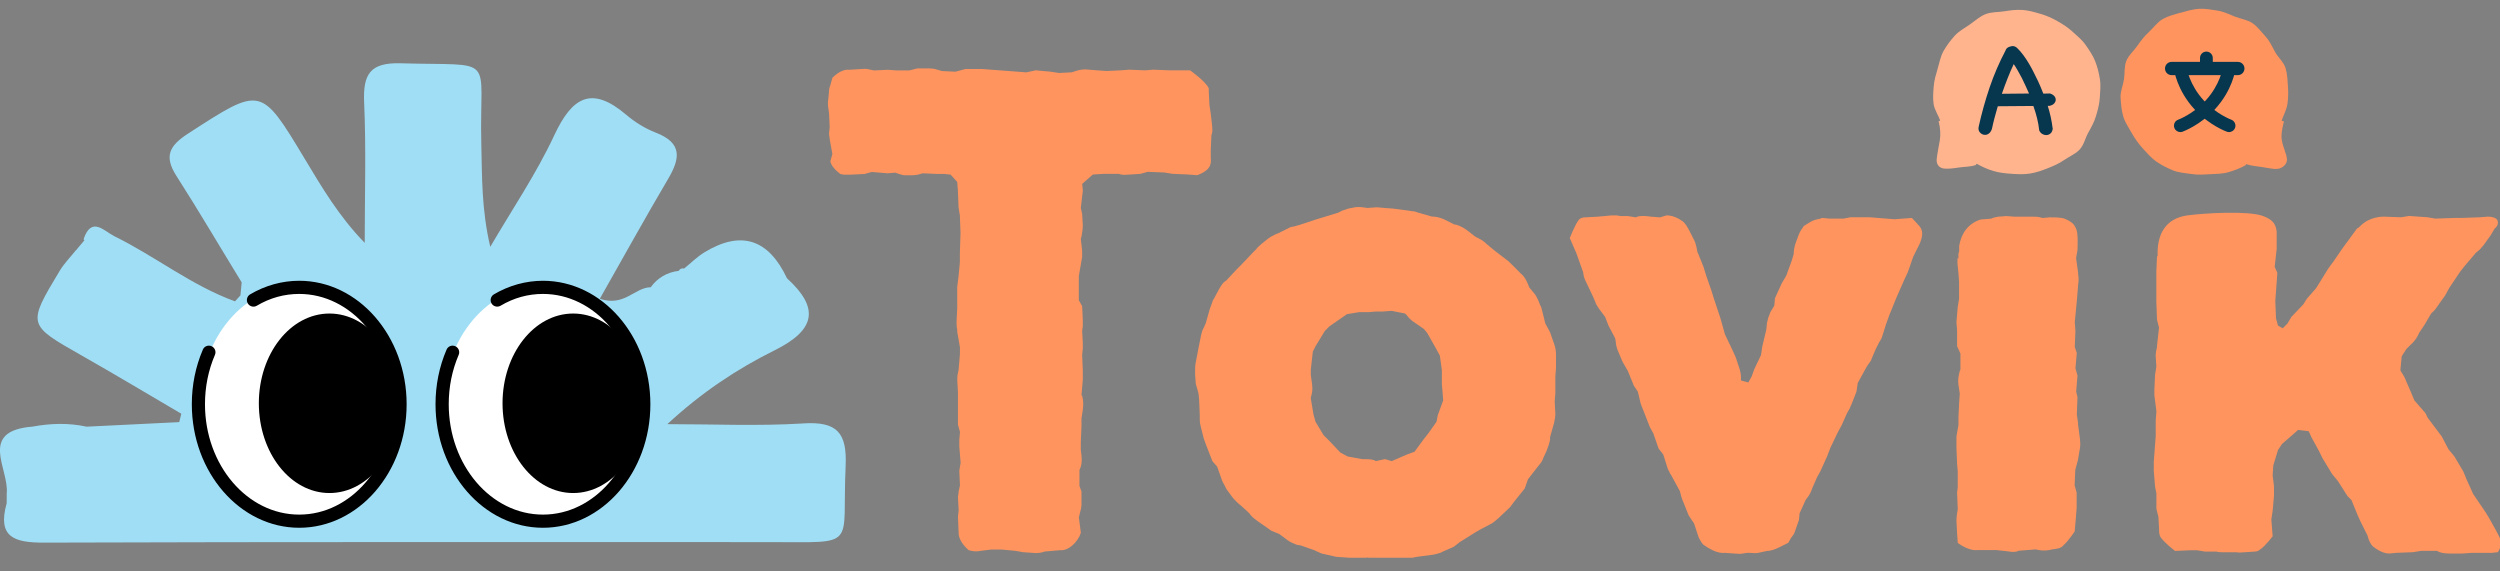 <svg width="140" height="32" viewBox="0 0 140 32" fill="none" xmlns="http://www.w3.org/2000/svg">
<rect x="0" y="0" width="140" height="32" fill="#808080" stroke="none"/>
<g clip-path="url(#clip0_789_5825)">
<path d="M67.005 9.808L66.518 9.771L65.658 9.734L65.208 9.66L64.271 9.623L63.858 9.736L63.297 9.773C63.147 9.773 62.924 9.81 62.774 9.773L62.66 9.736H61.8L61.2 9.773L60.603 10.297L60.639 10.671L60.526 11.644L60.6 11.981L60.637 12.618C60.637 12.805 60.6 13.068 60.563 13.255L60.526 13.368L60.6 14.042V14.379L60.563 14.602L60.413 15.463V16.81L60.6 17.147L60.637 17.934V18.271L60.6 18.534L60.637 19.208V19.508L60.6 19.881L60.637 20.742V21.265L60.563 22.126L60.6 22.163C60.674 22.463 60.674 22.65 60.637 22.95L60.563 23.436V23.887L60.526 24.747V25.197L60.563 25.497C60.6 25.871 60.563 26.097 60.45 26.321V27.218L60.563 27.518V28.265C60.563 28.379 60.526 28.566 60.489 28.676L60.416 28.976L60.529 29.837C60.529 29.837 60.492 29.91 60.455 30.023C60.118 30.66 59.632 30.847 59.371 30.81L58.511 30.884C58.324 30.958 58.06 30.997 57.8 30.958L57.276 30.921L56.866 30.847L56.079 30.773H55.518L54.918 30.847C54.768 30.884 54.545 30.884 54.395 30.847L54.245 30.81C53.908 30.51 53.721 30.21 53.684 29.913V29.839L53.647 28.942L53.684 28.568L53.647 27.858C53.647 27.744 53.684 27.634 53.684 27.521L53.758 27.184L53.721 26.36L53.795 25.91L53.721 25.013V24.639L53.758 24.189L53.645 23.779V21.944L53.608 21.308C53.608 21.194 53.608 21.008 53.645 20.897L53.682 20.71L53.755 19.85V19.439L53.605 18.579V18.465C53.568 18.315 53.568 18.165 53.568 18.015L53.605 17.268V16.071C53.605 15.997 53.642 15.847 53.642 15.771L53.679 15.471L53.753 14.684V14.197L53.789 13.037L53.753 12.063L53.679 11.613L53.642 10.676L53.605 10.189L53.232 9.779L52.895 9.742H52.521L51.66 9.705L51.547 9.742C51.324 9.815 51.134 9.815 50.91 9.815H50.687C50.574 9.815 50.463 9.779 50.35 9.742L50.126 9.668L49.716 9.705L48.818 9.631L48.408 9.744L47.621 9.781H47.247L47.06 9.744C46.761 9.521 46.537 9.258 46.5 9.034L46.613 8.623L46.463 7.8C46.463 7.686 46.426 7.613 46.426 7.463L46.463 7.126L46.426 6.339L46.389 6.076C46.353 5.852 46.353 5.739 46.389 5.515L46.426 5.105C46.426 4.955 46.463 4.881 46.5 4.768L46.613 4.358C46.95 4.021 47.287 3.871 47.55 3.908L48.15 3.871C48.3 3.871 48.45 3.834 48.6 3.871L48.937 3.944L49.724 3.908L50.211 3.944H50.921L51.371 3.831H51.895C52.082 3.831 52.308 3.831 52.495 3.905L52.758 3.979L53.505 4.015L54.066 3.865H55.003L57.474 4.052L57.997 3.939L58.821 4.013L59.308 4.087L60.018 4.05L60.242 3.976C60.466 3.902 60.729 3.863 60.989 3.902L61.44 3.939L61.963 3.976L62.75 3.939L63.237 3.902L64.134 3.939L64.584 3.902L65.521 3.939H66.645C66.645 3.939 67.542 4.576 67.692 4.95V5.136L67.729 5.884L67.803 6.371L67.876 7.008C67.876 7.158 67.913 7.308 67.876 7.458L67.84 7.571L67.803 8.394V8.844C67.84 9.144 67.766 9.331 67.616 9.481C67.466 9.631 67.242 9.744 67.016 9.818L67.005 9.808Z" fill="#FF945E"/>
<path d="M79.095 11.829C79.208 11.829 79.318 11.866 79.395 11.902L80.181 12.126C80.445 12.126 80.705 12.2 80.929 12.313L81.453 12.576H81.526C81.789 12.65 82.05 12.8 82.274 12.986L82.611 13.25L82.684 13.287C82.908 13.4 83.058 13.473 83.245 13.66L83.695 14.034L84.481 14.634L84.745 14.897L85.155 15.308C85.342 15.458 85.455 15.644 85.566 15.908L85.639 16.094L85.976 16.505C86.089 16.692 86.163 16.842 86.239 17.066L86.313 17.215L86.537 18.113L86.8 18.6L87.024 19.236C87.097 19.423 87.137 19.647 87.137 19.873V20.584L87.1 21.071V22.008L87.063 22.494L87.1 23.168C87.1 23.318 87.063 23.542 87.026 23.692L86.803 24.479V24.629C86.766 24.816 86.689 25.039 86.616 25.229L86.429 25.639C86.392 25.752 86.316 25.902 86.242 25.976L86.092 26.163L85.568 26.837L85.382 27.36L84.781 28.108L84.558 28.408L83.921 29.008C83.808 29.121 83.658 29.231 83.547 29.308L82.91 29.644L82.647 29.794L81.75 30.355L81.413 30.618L80.816 30.881C80.703 30.955 80.553 30.994 80.403 31.031L80.216 31.068L79.355 31.181L78.981 31.255C78.832 31.292 78.681 31.292 78.531 31.292L77.971 31.255H77.521L77.408 31.292C77.184 31.329 76.921 31.329 76.697 31.255L76.584 31.218L76.247 31.292L75.35 31.218L74.826 31.181L74.003 30.994L73.589 30.808L72.842 30.544L72.618 30.508C72.431 30.434 72.245 30.358 72.095 30.244L71.645 29.908L71.195 29.721L70.447 29.197L70.297 29.084C70.184 29.01 70.074 28.897 69.96 28.747L69.847 28.634L69.474 28.297C69.324 28.184 69.137 27.997 68.987 27.81L68.687 27.4L68.574 27.176C68.537 27.102 68.46 26.989 68.424 26.876L68.16 26.129L67.897 25.829L67.561 24.968L67.41 24.558L67.224 23.81C67.187 23.66 67.187 23.547 67.187 23.436V23.25L67.15 22.352L67.113 22.015L66.963 21.492L66.926 20.968V20.818C66.926 20.631 66.926 20.444 66.963 20.294L67.113 19.508L67.263 18.76C67.3 18.61 67.337 18.46 67.413 18.35L67.526 18.087L67.75 17.3L67.9 16.889C67.9 16.852 67.937 16.776 67.974 16.739L68.274 16.179C68.347 16.066 68.424 15.915 68.537 15.805L68.687 15.692L69.247 15.092L69.547 14.792L70.184 14.118L70.334 13.968C70.408 13.855 70.521 13.781 70.634 13.668L71.008 13.368C71.158 13.255 71.308 13.181 71.458 13.105L71.571 13.068L72.245 12.731C72.318 12.694 72.468 12.694 72.545 12.658L72.808 12.584L73.595 12.321L73.968 12.208L74.942 11.908L75.166 11.794C75.279 11.758 75.389 11.721 75.503 11.681L75.876 11.608C76.1 11.571 76.326 11.608 76.55 11.644H76.587L77.111 11.608L77.524 11.644L78.01 11.681L78.871 11.794L79.095 11.831V11.829ZM79.208 25.302L79.731 24.592L79.995 24.255L80.445 23.618L80.518 23.244L80.818 22.421L80.781 21.934L80.745 21.523V20.736L80.632 19.913L80.408 19.502L79.921 18.642L79.734 18.418L79.134 18.008C78.984 17.894 78.871 17.784 78.797 17.671L78.684 17.558L77.937 17.408L77.45 17.444H77.076L76.626 17.481H76.103L75.429 17.594L74.455 18.268L74.192 18.531L73.668 19.392L73.518 19.692L73.405 20.702V21.002L73.479 21.526V21.563C73.516 21.826 73.479 22.013 73.405 22.273V22.31L73.555 23.208L73.668 23.618L74.118 24.366L74.455 24.702L75.055 25.339L75.466 25.563L76.289 25.713H76.403C76.589 25.713 76.813 25.713 77 25.787L77.037 25.823L77.561 25.71L77.934 25.823L78.795 25.45L79.205 25.3L79.208 25.302Z" fill="#FF945E"/>
<path d="M101.929 12.242L102.042 12.205L102.455 12.242H103.242L103.616 12.168H104.703L105.64 12.242L106.09 12.279L107.063 12.205C107.063 12.205 107.326 12.468 107.513 12.692C107.737 12.992 107.626 13.329 107.513 13.629L107.326 14.002L107.14 14.376L106.84 15.236L106.616 15.723L106.203 16.66L105.792 17.671L105.605 18.194L105.382 18.905C105.345 19.018 105.268 19.092 105.195 19.242L105.045 19.542L104.821 20.066C104.784 20.215 104.671 20.329 104.597 20.439L104.484 20.626L104.034 21.45L103.961 21.936L103.697 22.61C103.661 22.684 103.624 22.76 103.584 22.873L103.434 23.137L103.134 23.81L102.911 24.221L102.5 25.081L102.313 25.568L101.94 26.392L101.753 26.729L101.49 27.329C101.416 27.552 101.34 27.702 101.226 27.852L101.113 28.002L100.776 28.75L100.74 29.123L100.516 29.76C100.479 29.91 100.366 30.023 100.292 30.134L100.142 30.397L99.769 30.584C99.545 30.697 99.319 30.808 99.058 30.847H98.984L98.461 30.96C98.311 30.997 98.124 30.96 97.974 30.96H97.824L97.6 30.997C97.45 31.034 97.263 30.997 97.113 30.997L96.59 30.96C96.29 30.997 95.879 30.847 95.466 30.55C95.353 30.513 95.242 30.326 95.129 30.1L94.866 29.313L94.566 28.863L94.266 28.116C94.229 28.042 94.192 27.929 94.153 27.816L94.079 27.515L93.592 26.618L93.519 26.505C93.482 26.392 93.405 26.318 93.368 26.168L93.145 25.458L92.882 25.121L92.582 24.26L92.395 23.923L92.058 23.063L91.984 22.876C91.947 22.802 91.911 22.689 91.871 22.576L91.721 21.939L91.497 21.602L91.161 20.779L90.861 20.255L90.561 19.544C90.524 19.394 90.487 19.281 90.487 19.171L90.45 18.947L90.076 18.236L89.889 17.75L89.553 17.3C89.479 17.186 89.366 17.037 89.329 16.889L89.216 16.626L88.879 15.915C88.805 15.765 88.729 15.616 88.692 15.466L88.655 15.242L88.282 14.194L87.908 13.334C87.908 13.334 88.208 12.547 88.432 12.287C88.505 12.213 88.655 12.173 88.732 12.173L89.442 12.136L89.855 12.1L90.229 12.063H90.529L90.753 12.1H91.163L91.613 12.173L91.687 12.136C91.911 12.063 92.211 12.1 92.474 12.136H92.511L92.961 12.173L93.334 12.06C93.597 12.06 93.934 12.173 94.232 12.397C94.345 12.471 94.495 12.697 94.645 12.997L94.908 13.521C94.982 13.708 95.021 13.931 95.058 14.121L95.095 14.194L95.395 14.942L95.545 15.429L95.845 16.289L95.958 16.663L96.221 17.45L96.334 17.787L96.597 18.723L97.008 19.584L97.195 19.994L97.382 20.555C97.455 20.779 97.495 20.929 97.495 21.155V21.305L97.905 21.418L98.092 21.081L98.242 20.671L98.616 19.884L98.689 19.397L98.913 18.46L98.95 18.087L99.024 17.787C99.061 17.713 99.097 17.6 99.137 17.486L99.361 17.113L99.397 16.702L99.771 15.879L100.034 15.429L100.334 14.605L100.447 14.231C100.447 14.008 100.484 13.821 100.561 13.594L100.674 13.294C100.747 13.071 100.824 12.921 100.937 12.771L101.011 12.658L101.311 12.471C101.534 12.321 101.724 12.284 101.947 12.247L101.929 12.242Z" fill="#FF945E"/>
<path d="M139.995 30.131L139.845 29.831L139.432 29.084L139.208 28.71L138.497 27.663L138.124 26.839L138.05 26.652C138.013 26.579 137.976 26.465 137.937 26.389L137.45 25.566L137.113 25.155L136.74 24.444L135.953 23.397L135.879 23.247C135.842 23.134 135.766 23.06 135.692 22.984L135.205 22.423L135.018 21.973L134.645 21.113L134.421 20.739L134.495 19.952L134.758 19.542L135.021 19.279C135.245 19.092 135.395 18.829 135.471 18.642L135.771 18.192L136.145 17.555L136.182 17.518C136.368 17.368 136.445 17.218 136.555 17.068L136.929 16.544L137.153 16.134L137.753 15.236L138.016 14.9L138.653 14.152L138.876 13.966C138.95 13.892 139.026 13.779 139.1 13.702L139.474 13.179L139.697 12.805C139.884 12.655 139.921 12.468 139.847 12.318C139.774 12.205 139.584 12.131 139.324 12.131L138.874 12.168L137.826 12.205H137.453L136.366 12.242L135.955 12.168L134.908 12.094L134.458 12.168L133.484 12.131C133.184 12.131 132.847 12.205 132.511 12.394C132.324 12.508 132.211 12.618 132.1 12.731L131.987 12.805L131.163 13.929L130.676 14.639L130.376 15.05L129.89 15.836L129.703 16.137L129.179 16.736L128.992 17.037L128.318 17.747L128.095 18.121L127.832 18.384L127.568 18.234L127.455 17.823L127.418 16.85L127.455 16.326L127.532 15.279L127.382 14.942L127.495 13.931V12.976C127.445 12.544 127.271 12.297 126.732 12.097C125.887 11.784 123.421 11.939 122.508 12.06C121.255 12.226 120.771 13.142 120.829 14.366C120.829 14.366 120.816 14.35 120.797 14.323L120.792 14.381L120.755 15.205V16.889L120.792 17.9L120.905 18.35L120.792 19.36V19.434C120.755 19.584 120.718 19.771 120.718 19.921L120.755 20.521L120.682 21.008L120.645 21.831V22.131L120.758 23.029L120.721 23.552V24.413L120.684 24.9L120.611 25.873V26.36L120.684 27.258L120.758 27.631V28.492L120.871 28.942L120.908 29.616C120.908 29.765 120.908 29.916 120.982 30.066C121.205 30.402 121.805 30.852 121.805 30.852L122.629 30.816H123.04L123.49 30.889H124.126C124.24 30.926 124.39 30.926 124.5 30.926H125.247C125.397 30.963 125.547 30.926 125.697 30.926L126.258 30.889C126.371 30.889 126.482 30.852 126.558 30.776C126.858 30.589 127.268 30.029 127.268 30.029L127.195 29.092L127.268 28.605L127.342 27.781V27.221L127.268 26.621L127.305 26.06L127.568 25.2L127.792 24.863L128.353 24.376L128.69 24.076L129.29 24.15L129.44 24.486L129.85 25.234L130.074 25.684L130.597 26.544L130.934 26.955L131.458 27.779L131.682 28.002L132.018 28.826L132.168 29.163L132.579 29.986C132.653 30.287 132.766 30.51 132.916 30.623C133.253 30.887 133.553 30.997 133.813 30.997L134.187 30.96L135.124 30.923L135.574 30.85H136.471L136.621 30.923C136.845 30.997 137.071 30.997 137.295 30.997H137.895L138.418 30.96H139.542L139.879 30.923C140.066 30.66 140.066 30.363 139.992 30.137L139.995 30.131Z" fill="#FF945E"/>
<path d="M122.116 0.718C122.458 0.615 122.8 0.518 123.139 0.494C123.479 0.471 123.842 0.542 124.182 0.594C124.521 0.647 124.837 0.802 125.158 0.931C125.479 1.06 125.855 1.102 126.142 1.3C126.429 1.497 126.639 1.794 126.876 2.052C127.113 2.31 127.245 2.623 127.418 2.931C127.592 3.239 127.889 3.479 127.992 3.818C128.095 4.158 128.1 4.492 128.124 4.815C128.147 5.139 128.145 5.492 128.097 5.815C128.05 6.139 127.882 6.444 127.768 6.755C127.768 6.758 127.9 6.797 127.9 6.802C127.8 7.197 127.729 7.531 127.782 7.852C127.845 8.247 128.039 8.587 128.068 8.902C128.095 9.184 127.821 9.429 127.539 9.458C127.318 9.481 127.034 9.408 126.658 9.352C126.403 9.313 126.111 9.297 125.784 9.192C125.771 9.189 125.768 9.255 125.758 9.25C125.461 9.418 125.129 9.544 124.787 9.644C124.445 9.744 124.095 9.734 123.753 9.755C123.411 9.776 123.061 9.8 122.718 9.744C122.376 9.689 122.011 9.673 121.689 9.542C121.368 9.41 121.042 9.247 120.755 9.047C120.468 8.847 120.237 8.573 120 8.315C119.763 8.058 119.561 7.776 119.387 7.468C119.213 7.16 119.008 6.868 118.905 6.529C118.803 6.189 118.776 5.821 118.753 5.481C118.729 5.142 118.887 4.792 118.942 4.452C118.997 4.113 118.945 3.734 119.074 3.41C119.203 3.087 119.495 2.85 119.692 2.563C119.889 2.276 120.095 2.015 120.353 1.779C120.611 1.542 120.813 1.237 121.121 1.063C121.429 0.889 121.771 0.81 122.111 0.708L122.116 0.718Z" fill="#FF945E"/>
<path d="M123.558 4.194C123.36 4.194 123.2 4.034 123.2 3.837V3.247C123.2 3.05 123.36 2.889 123.558 2.889C123.755 2.889 123.916 3.05 123.916 3.247V3.837C123.916 4.034 123.755 4.194 123.558 4.194Z" fill="#07374F"/>
<path d="M125.318 4.208H121.611C121.405 4.208 121.24 4.042 121.24 3.837C121.24 3.631 121.405 3.465 121.611 3.465H125.318C125.524 3.465 125.69 3.631 125.69 3.837C125.69 4.042 125.524 4.208 125.318 4.208Z" fill="#07374F"/>
<path d="M122.1 7.397C121.953 7.397 121.816 7.308 121.763 7.16C121.697 6.973 121.792 6.768 121.979 6.702C121.987 6.7 122.811 6.392 123.508 5.637C124.337 4.742 124.474 3.797 124.474 3.789C124.5 3.594 124.682 3.455 124.874 3.481C125.069 3.508 125.208 3.684 125.182 3.881C125.176 3.929 125.024 5.052 124.032 6.123C123.211 7.01 122.261 7.36 122.221 7.376C122.182 7.392 122.14 7.397 122.1 7.397Z" fill="#07374F"/>
<path d="M124.826 7.397C124.787 7.397 124.745 7.389 124.705 7.376C124.666 7.363 123.716 7.013 122.895 6.123C121.905 5.052 121.75 3.929 121.745 3.881C121.721 3.687 121.858 3.505 122.055 3.481C122.25 3.455 122.429 3.594 122.455 3.789C122.455 3.808 122.597 4.747 123.421 5.637C124.119 6.392 124.942 6.7 124.95 6.702C125.134 6.771 125.232 6.976 125.163 7.16C125.111 7.305 124.974 7.397 124.826 7.397Z" fill="#07374F"/>
<path d="M114.271 0.779C113.929 0.676 113.603 0.581 113.261 0.558C112.918 0.534 112.568 0.579 112.229 0.634C111.89 0.689 111.511 0.663 111.19 0.792C110.868 0.921 110.597 1.171 110.311 1.371C110.024 1.571 109.703 1.739 109.468 1.997C109.234 2.255 109.016 2.542 108.842 2.85C108.668 3.158 108.608 3.508 108.508 3.847C108.408 4.187 108.316 4.494 108.29 4.818C108.263 5.142 108.234 5.497 108.282 5.821C108.329 6.144 108.54 6.442 108.653 6.752C108.653 6.755 108.558 6.787 108.561 6.792C108.661 7.187 108.682 7.534 108.629 7.858C108.566 8.252 108.484 8.602 108.455 8.918C108.429 9.2 108.59 9.41 108.868 9.439C109.09 9.463 109.374 9.431 109.75 9.373C110.005 9.334 110.311 9.35 110.637 9.244C110.65 9.242 110.682 9.173 110.695 9.168C110.992 9.337 111.3 9.479 111.642 9.579C111.984 9.679 112.316 9.71 112.658 9.734C113 9.758 113.345 9.773 113.684 9.718C114.024 9.663 114.347 9.552 114.668 9.423C114.99 9.294 115.303 9.163 115.59 8.963C115.876 8.763 116.226 8.629 116.463 8.371C116.7 8.113 116.771 7.737 116.942 7.431C117.113 7.126 117.274 6.839 117.376 6.497C117.479 6.155 117.566 5.823 117.587 5.484C117.608 5.144 117.65 4.779 117.595 4.437C117.54 4.094 117.455 3.739 117.326 3.418C117.197 3.097 116.992 2.8 116.792 2.513C116.592 2.226 116.318 2.01 116.061 1.773C115.803 1.537 115.524 1.358 115.216 1.184C114.908 1.01 114.613 0.879 114.274 0.776L114.271 0.779Z" fill="#FFB48E"/>
<path d="M114.955 7.176C114.945 7.308 114.905 7.405 114.834 7.468C114.763 7.534 114.679 7.565 114.582 7.565C114.508 7.565 114.437 7.544 114.366 7.502C114.295 7.46 114.239 7.394 114.197 7.308C114.171 7.073 114.132 6.844 114.076 6.621C114.021 6.397 113.953 6.168 113.868 5.934C113.539 5.934 113.213 5.937 112.884 5.942C112.555 5.947 112.226 5.95 111.892 5.95H111.876C111.813 6.168 111.755 6.379 111.7 6.579C111.645 6.779 111.595 6.994 111.547 7.223C111.505 7.339 111.45 7.421 111.384 7.473C111.316 7.526 111.245 7.552 111.166 7.552C111.055 7.552 110.961 7.51 110.882 7.423C110.8 7.337 110.776 7.223 110.808 7.084C110.974 6.339 111.176 5.613 111.416 4.905C111.655 4.197 111.958 3.497 112.321 2.805L112.313 2.813C112.355 2.702 112.445 2.634 112.587 2.602H112.579C112.718 2.555 112.845 2.581 112.953 2.681C113.082 2.805 113.203 2.944 113.316 3.1C113.429 3.252 113.532 3.413 113.629 3.576C113.726 3.739 113.816 3.905 113.897 4.071C113.982 4.237 114.058 4.397 114.132 4.547C114.179 4.647 114.229 4.758 114.279 4.879C114.332 5.002 114.382 5.123 114.426 5.242C114.484 5.242 114.545 5.242 114.613 5.239C114.682 5.239 114.742 5.234 114.8 5.234C114.911 5.271 114.989 5.321 115.042 5.381C115.095 5.444 115.121 5.51 115.121 5.584C115.121 5.658 115.092 5.726 115.034 5.792C114.976 5.858 114.889 5.902 114.768 5.929H114.674C114.803 6.334 114.895 6.752 114.947 7.179L114.955 7.176ZM113.153 4.239C113.089 4.123 113.026 4.01 112.961 3.894C112.895 3.779 112.832 3.679 112.768 3.589C112.645 3.855 112.526 4.123 112.421 4.397C112.313 4.671 112.208 4.955 112.105 5.252C112.371 5.252 112.624 5.252 112.866 5.244C113.108 5.239 113.361 5.237 113.626 5.237C113.563 5.087 113.497 4.942 113.432 4.808C113.363 4.673 113.297 4.529 113.229 4.379L113.15 4.239H113.153Z" fill="#07374F"/>
<path d="M116.376 23.731L116.303 23.208L116.339 22.234L116.266 21.934L116.339 21.037L116.226 20.626L116.3 19.765L116.187 19.429L116.224 18.531L116.187 18.044L116.3 16.884L116.374 15.986V15.95C116.411 15.726 116.411 15.576 116.374 15.35V15.276L116.261 14.452L116.334 14.042L116.342 13.942C116.353 13.473 116.363 13.131 116.287 12.873C116.268 12.826 116.25 12.779 116.224 12.731C116.197 12.676 116.166 12.626 116.129 12.576C116.124 12.571 116.118 12.563 116.113 12.558C116.105 12.55 116.097 12.542 116.092 12.534C115.976 12.418 115.811 12.321 115.574 12.231C115.558 12.226 115.537 12.221 115.518 12.216C115.292 12.173 115.042 12.171 114.766 12.171L114.392 12.208L114.242 12.171C114.129 12.134 113.942 12.134 113.829 12.134H112.818L112.347 12.1C112.184 12.11 112.029 12.123 111.887 12.136C111.784 12.155 111.679 12.176 111.584 12.208L111.511 12.244L110.905 12.294C110.208 12.529 109.832 13.063 109.713 13.771V14.076C109.695 14.118 109.684 14.163 109.671 14.205C109.671 14.3 109.668 14.397 109.671 14.494C109.671 14.494 109.655 14.473 109.624 14.431C109.608 14.594 109.613 14.763 109.634 14.934L109.671 15.271L109.708 15.794V16.731L109.634 17.181L109.561 18.042L109.597 18.492V19.389L109.784 19.8V20.697L109.747 20.771C109.674 21.071 109.634 21.258 109.674 21.558L109.747 22.044L109.711 22.568L109.674 23.355V23.805L109.561 24.442V25.042L109.597 25.979L109.634 26.389V27.287L109.597 27.587L109.634 28.523C109.597 28.71 109.561 28.973 109.561 29.16L109.597 29.871L109.634 30.394L109.671 30.431C110.045 30.694 110.458 30.842 110.718 30.805H111.803L112.476 30.879C112.663 30.916 112.813 30.916 112.963 30.879L113.037 30.842L113.974 30.768H114.011C114.274 30.842 114.534 30.842 114.758 30.805L114.908 30.768C115.132 30.731 115.395 30.731 115.545 30.544C115.845 30.281 116.182 29.758 116.182 29.758L116.255 28.934L116.292 28.447V27.587L116.179 27.176L116.216 26.316L116.366 25.755L116.479 25.081C116.516 24.894 116.479 24.744 116.479 24.594L116.366 23.734L116.376 23.731Z" fill="#FF945E"/>
<path d="M44.979 23.713C42.453 23.868 39.908 23.752 37.371 23.752C39.276 21.986 41.268 20.663 43.395 19.608C45.642 18.489 45.931 17.271 44.071 15.584C43.029 13.373 41.488 12.889 39.447 14.131C39.037 14.381 38.687 14.734 38.31 15.037C38.179 15.008 38.076 15.052 38.008 15.168C37.353 15.25 36.829 15.552 36.439 16.087C35.545 16.092 34.966 17.197 33.589 16.731C34.9 14.423 36.129 12.197 37.421 10.008C38.084 8.881 38.231 8.01 36.721 7.426C36.118 7.192 35.563 6.847 35.071 6.429C33.113 4.765 32.032 5.452 31.037 7.581C30.026 9.747 28.663 11.75 27.455 13.823C26.96 11.71 26.997 9.876 26.953 8.042C26.831 2.979 27.91 3.705 22.434 3.544C20.71 3.494 20.324 4.168 20.392 5.744C20.508 8.358 20.424 10.981 20.424 13.6C18.966 12.102 18.018 10.476 17.047 8.863C14.597 4.794 14.621 4.839 10.539 7.476C9.466 8.171 9.179 8.758 9.884 9.858C11.139 11.818 12.318 13.829 13.534 15.813C13.508 16.081 13.492 16.271 13.466 16.539C13.363 16.652 13.263 16.765 13.161 16.876C10.729 15.992 8.703 14.358 6.405 13.229C5.826 12.944 5.129 12.081 4.679 13.397L4.729 13.452C4.571 13.642 4.41 13.831 4.253 14.021C4.253 14.015 4.255 14.01 4.258 14.005C3.95 14.392 3.595 14.747 3.342 15.168C1.521 18.194 1.537 18.184 4.568 19.905C6.442 20.968 8.292 22.079 10.153 23.168C10.092 23.413 10.097 23.394 10.037 23.639C8.308 23.723 6.579 23.81 4.85 23.894C3.842 23.673 2.837 23.705 1.829 23.889C-1.253 24.134 0.524 26.26 0.376 27.642C0.376 27.821 0.376 28.002 0.374 28.181C-0.163 30.097 0.81 30.392 2.471 30.387C16 30.339 29.529 30.36 43.058 30.358C48.118 30.358 47.139 30.739 47.355 26.108C47.442 24.229 46.879 23.594 44.981 23.71L44.979 23.713Z" fill="#A0DEF5"/>
<path d="M30.447 29.186C33.542 29.186 36.05 26.23 36.05 22.584C36.05 18.937 33.542 15.981 30.447 15.981C27.353 15.981 24.845 18.937 24.845 22.584C24.845 26.23 27.353 29.186 30.447 29.186Z" fill="white"/>
<path d="M32.097 27.61C34.282 27.61 36.053 25.36 36.053 22.584C36.053 19.808 34.282 17.558 32.097 17.558C29.913 17.558 28.142 19.808 28.142 22.584C28.142 25.36 29.913 27.61 32.097 27.61Z" fill="black"/>
<path d="M30.405 29.555C27.089 29.555 24.389 26.452 24.389 22.639C24.389 21.566 24.597 20.537 25.008 19.579C25.089 19.392 25.305 19.305 25.492 19.387C25.679 19.468 25.766 19.684 25.687 19.871C25.316 20.734 25.129 21.666 25.129 22.639C25.129 26.047 27.497 28.818 30.405 28.818C33.313 28.818 35.681 26.047 35.681 22.639C35.681 19.231 33.313 16.46 30.405 16.46C29.571 16.46 28.771 16.681 28.032 17.121C27.855 17.223 27.629 17.166 27.526 16.992C27.424 16.816 27.482 16.592 27.655 16.486C28.5 15.986 29.45 15.723 30.405 15.723C33.721 15.723 36.421 18.826 36.421 22.639C36.421 26.452 33.724 29.555 30.405 29.555Z" fill="black"/>
<path d="M16.8 29.186C19.894 29.186 22.402 26.23 22.402 22.584C22.402 18.937 19.894 15.981 16.8 15.981C13.706 15.981 11.197 18.937 11.197 22.584C11.197 26.23 13.706 29.186 16.8 29.186Z" fill="white"/>
<path d="M18.45 27.61C20.634 27.61 22.405 25.36 22.405 22.584C22.405 19.808 20.634 17.558 18.45 17.558C16.265 17.558 14.495 19.808 14.495 22.584C14.495 25.36 16.265 27.61 18.45 27.61Z" fill="black"/>
<path d="M16.758 29.555C13.442 29.555 10.742 26.452 10.742 22.639C10.742 21.566 10.95 20.537 11.36 19.579C11.439 19.392 11.658 19.305 11.845 19.387C12.031 19.468 12.118 19.684 12.037 19.871C11.666 20.734 11.479 21.666 11.479 22.639C11.479 26.047 13.847 28.818 16.755 28.818C19.663 28.818 22.031 26.047 22.031 22.639C22.031 19.231 19.663 16.46 16.755 16.46C15.921 16.46 15.121 16.681 14.381 17.121C14.208 17.226 13.981 17.166 13.876 16.992C13.774 16.816 13.831 16.589 14.005 16.486C14.85 15.986 15.8 15.723 16.755 15.723C20.071 15.723 22.771 18.826 22.771 22.639C22.771 26.452 20.073 29.555 16.755 29.555H16.758Z" fill="black"/>
</g>
<defs>
<clipPath id="clip0_789_5825">
<rect width="140" height="30.79" fill="white" transform="translate(0 0.442)"/>
</clipPath>
</defs>
</svg>
